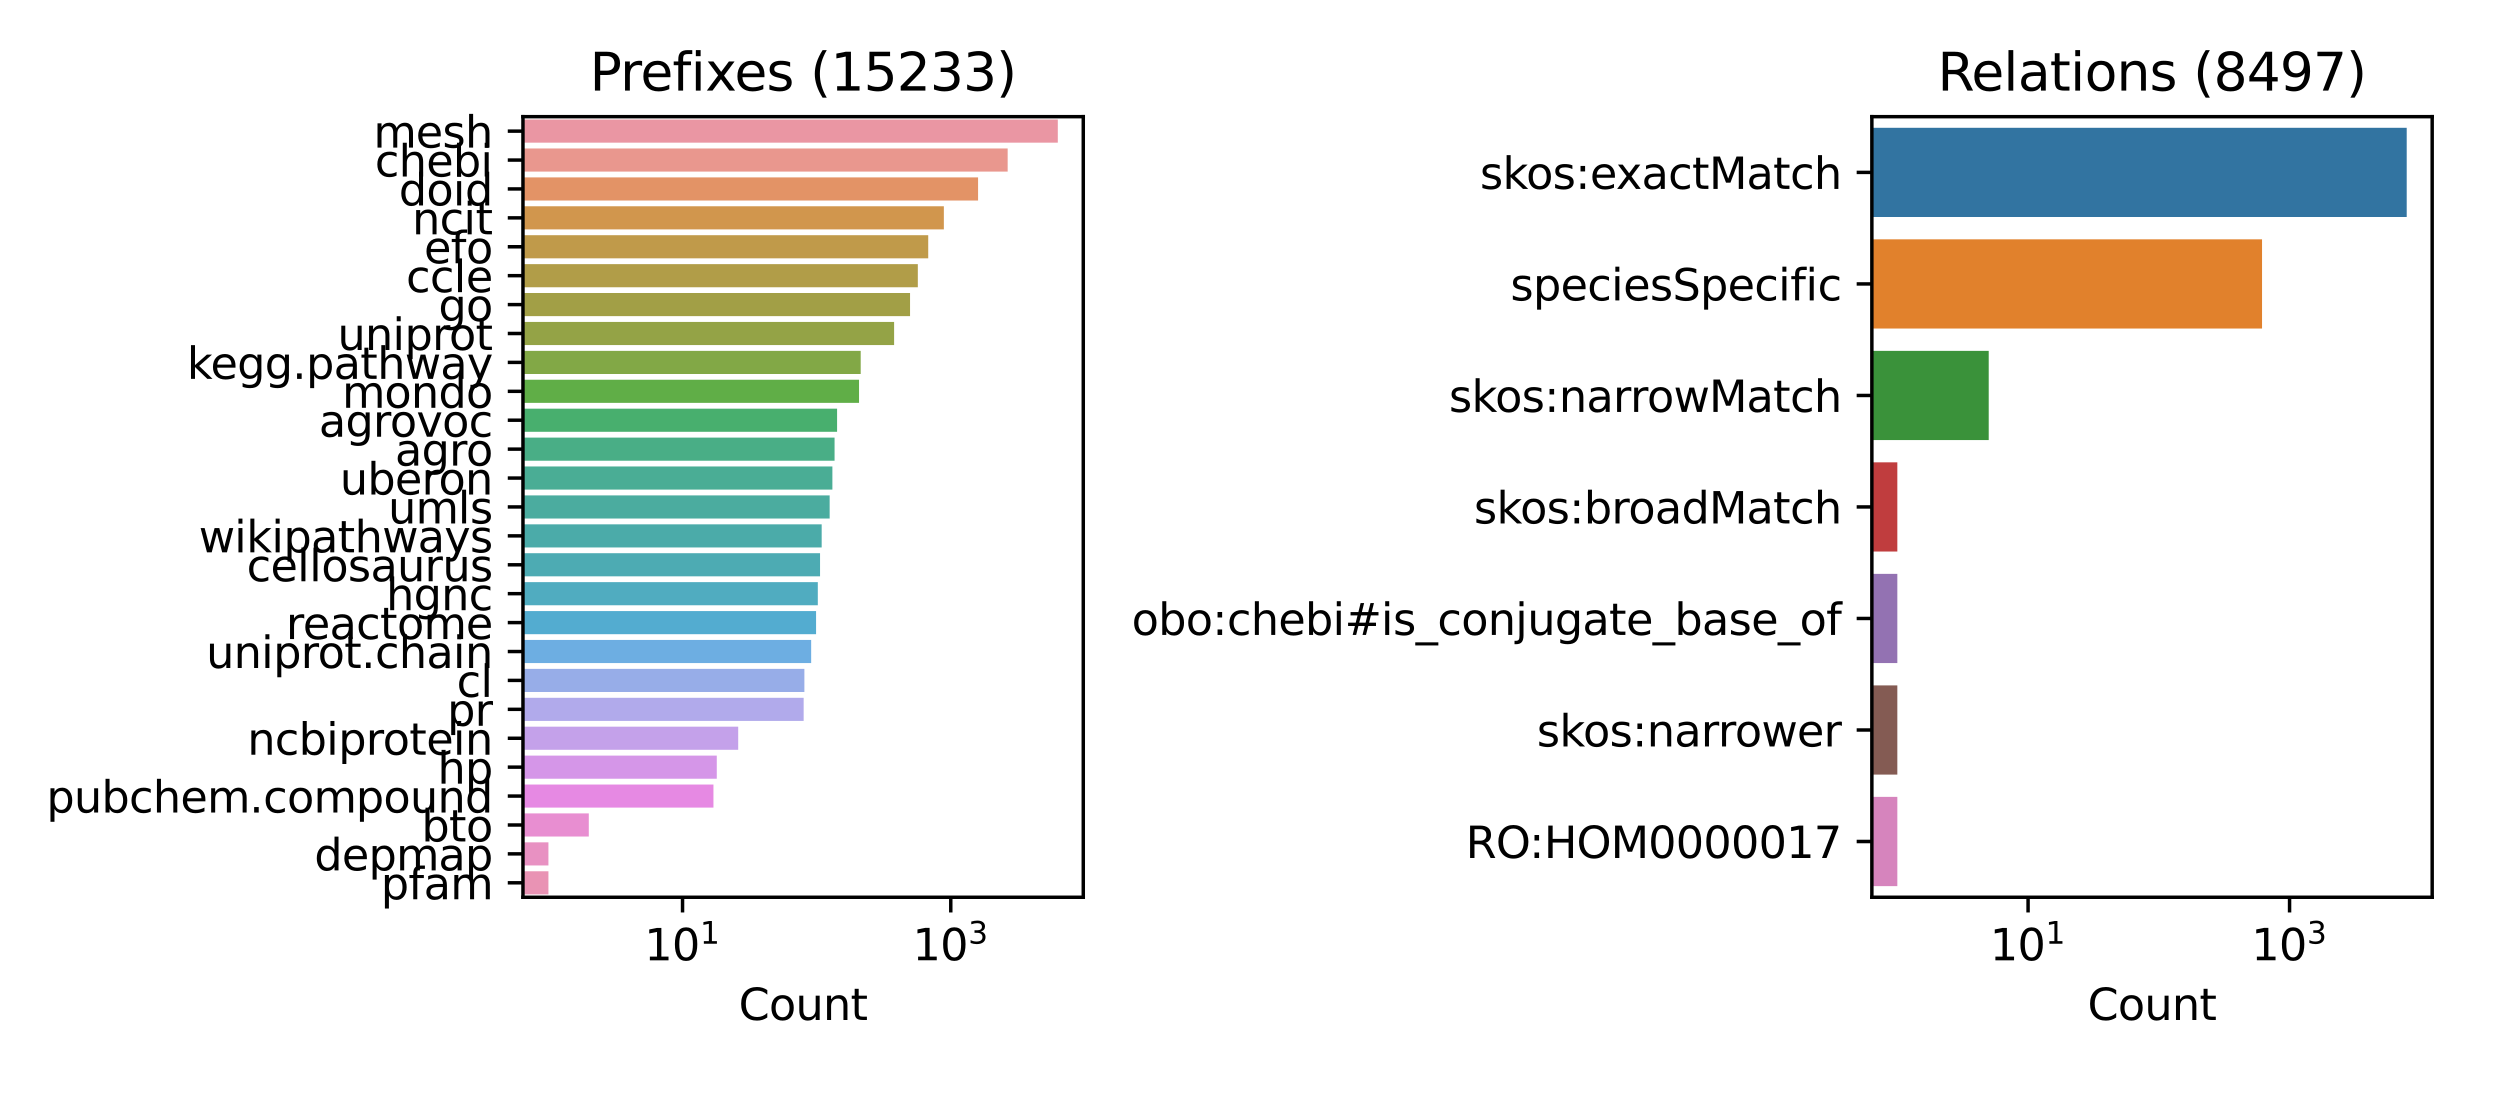 <?xml version="1.0" encoding="utf-8" standalone="no"?>
<!DOCTYPE svg PUBLIC "-//W3C//DTD SVG 1.1//EN"
  "http://www.w3.org/Graphics/SVG/1.1/DTD/svg11.dtd">
<svg xmlns:xlink="http://www.w3.org/1999/xlink" width="576pt" height="252pt" viewBox="0 0 576 252" xmlns="http://www.w3.org/2000/svg" version="1.1">
 <defs>
  <style type="text/css">*{stroke-linejoin: round; stroke-linecap: butt}</style>
 </defs>
 <g id="figure_1">
  <g id="patch_1">
   <path d="M 0 252 
L 576 252 
L 576 0 
L 0 0 
z
" style="fill: #ffffff"/>
  </g>
  <g id="axes_1">
   <g id="patch_2">
    <path d="M 120.49 206.728 
L 249.587 206.728 
L 249.587 26.88 
L 120.49 26.88 
z
" style="fill: #ffffff"/>
   </g>
   <g id="patch_3">
    <path d="M -30773.603 27.546 
L 243.719 27.546 
L 243.719 32.875 
L -30773.603 32.875 
z
" clip-path="url(#p9ce68c3562)" style="fill: #ea96a3"/>
   </g>
   <g id="patch_4">
    <path d="M -30773.603 34.207 
L 232.167 34.207 
L 232.167 39.536 
L -30773.603 39.536 
z
" clip-path="url(#p9ce68c3562)" style="fill: #e9978e"/>
   </g>
   <g id="patch_5">
    <path d="M -30773.603 40.868 
L 225.348 40.868 
L 225.348 46.197 
L -30773.603 46.197 
z
" clip-path="url(#p9ce68c3562)" style="fill: #e39366"/>
   </g>
   <g id="patch_6">
    <path d="M -30773.603 47.529 
L 217.464 47.529 
L 217.464 52.858 
L -30773.603 52.858 
z
" clip-path="url(#p9ce68c3562)" style="fill: #d1964d"/>
   </g>
   <g id="patch_7">
    <path d="M -30773.603 54.19 
L 213.863 54.19 
L 213.863 59.519 
L -30773.603 59.519 
z
" clip-path="url(#p9ce68c3562)" style="fill: #c09a4a"/>
   </g>
   <g id="patch_8">
    <path d="M -30773.603 60.851 
L 211.467 60.851 
L 211.467 66.18 
L -30773.603 66.18 
z
" clip-path="url(#p9ce68c3562)" style="fill: #b19d48"/>
   </g>
   <g id="patch_9">
    <path d="M -30773.603 67.512 
L 209.675 67.512 
L 209.675 72.841 
L -30773.603 72.841 
z
" clip-path="url(#p9ce68c3562)" style="fill: #a29f46"/>
   </g>
   <g id="patch_10">
    <path d="M -30773.603 74.173 
L 206.002 74.173 
L 206.002 79.502 
L -30773.603 79.502 
z
" clip-path="url(#p9ce68c3562)" style="fill: #94a346"/>
   </g>
   <g id="patch_11">
    <path d="M -30773.603 80.834 
L 198.305 80.834 
L 198.305 86.163 
L -30773.603 86.163 
z
" clip-path="url(#p9ce68c3562)" style="fill: #82a846"/>
   </g>
   <g id="patch_12">
    <path d="M -30773.603 87.495 
L 197.921 87.495 
L 197.921 92.824 
L -30773.603 92.824 
z
" clip-path="url(#p9ce68c3562)" style="fill: #60ae47"/>
   </g>
   <g id="patch_13">
    <path d="M -30773.603 94.156 
L 192.864 94.156 
L 192.864 99.485 
L -30773.603 99.485 
z
" clip-path="url(#p9ce68c3562)" style="fill: #48af6e"/>
   </g>
   <g id="patch_14">
    <path d="M -30773.603 100.818 
L 192.284 100.818 
L 192.284 106.146 
L -30773.603 106.146 
z
" clip-path="url(#p9ce68c3562)" style="fill: #49ae86"/>
   </g>
   <g id="patch_15">
    <path d="M -30773.603 107.479 
L 191.782 107.479 
L 191.782 112.807 
L -30773.603 112.807 
z
" clip-path="url(#p9ce68c3562)" style="fill: #4aad95"/>
   </g>
   <g id="patch_16">
    <path d="M -30773.603 114.14 
L 191.152 114.14 
L 191.152 119.468 
L -30773.603 119.468 
z
" clip-path="url(#p9ce68c3562)" style="fill: #4bac9f"/>
   </g>
   <g id="patch_17">
    <path d="M -30773.603 120.801 
L 189.314 120.801 
L 189.314 126.129 
L -30773.603 126.129 
z
" clip-path="url(#p9ce68c3562)" style="fill: #4baba9"/>
   </g>
   <g id="patch_18">
    <path d="M -30773.603 127.462 
L 188.94 127.462 
L 188.94 132.79 
L -30773.603 132.79 
z
" clip-path="url(#p9ce68c3562)" style="fill: #4dabb3"/>
   </g>
   <g id="patch_19">
    <path d="M -30773.603 134.123 
L 188.424 134.123 
L 188.424 139.452 
L -30773.603 139.452 
z
" clip-path="url(#p9ce68c3562)" style="fill: #50acc0"/>
   </g>
   <g id="patch_20">
    <path d="M -30773.603 140.784 
L 188.023 140.784 
L 188.023 146.113 
L -30773.603 146.113 
z
" clip-path="url(#p9ce68c3562)" style="fill: #53acd0"/>
   </g>
   <g id="patch_21">
    <path d="M -30773.603 147.445 
L 186.892 147.445 
L 186.892 152.774 
L -30773.603 152.774 
z
" clip-path="url(#p9ce68c3562)" style="fill: #6daee2"/>
   </g>
   <g id="patch_22">
    <path d="M -30773.603 154.106 
L 185.33 154.106 
L 185.33 159.435 
L -30773.603 159.435 
z
" clip-path="url(#p9ce68c3562)" style="fill: #97ade8"/>
   </g>
   <g id="patch_23">
    <path d="M -30773.603 160.767 
L 185.163 160.767 
L 185.163 166.096 
L -30773.603 166.096 
z
" clip-path="url(#p9ce68c3562)" style="fill: #b1aaeb"/>
   </g>
   <g id="patch_24">
    <path d="M -30773.603 167.428 
L 170.081 167.428 
L 170.081 172.757 
L -30773.603 172.757 
z
" clip-path="url(#p9ce68c3562)" style="fill: #c4a1ea"/>
   </g>
   <g id="patch_25">
    <path d="M -30773.603 174.089 
L 165.146 174.089 
L 165.146 179.418 
L -30773.603 179.418 
z
" clip-path="url(#p9ce68c3562)" style="fill: #d596e8"/>
   </g>
   <g id="patch_26">
    <path d="M -30773.603 180.75 
L 164.379 180.75 
L 164.379 186.079 
L -30773.603 186.079 
z
" clip-path="url(#p9ce68c3562)" style="fill: #e689e3"/>
   </g>
   <g id="patch_27">
    <path d="M -30773.603 187.411 
L 135.66 187.411 
L 135.66 192.74 
L -30773.603 192.74 
z
" clip-path="url(#p9ce68c3562)" style="fill: #e88ed1"/>
   </g>
   <g id="patch_28">
    <path d="M -30773.603 194.072 
L 126.358 194.072 
L 126.358 199.401 
L -30773.603 199.401 
z
" clip-path="url(#p9ce68c3562)" style="fill: #e891c2"/>
   </g>
   <g id="patch_29">
    <path d="M -30773.603 200.733 
L 126.358 200.733 
L 126.358 206.062 
L -30773.603 206.062 
z
" clip-path="url(#p9ce68c3562)" style="fill: #e993b4"/>
   </g>
   <g id="matplotlib.axis_1">
    <g id="xtick_1">
     <g id="line2d_1">
      <defs>
       <path id="m021d64f944" d="M 0 0 
L 0 3.5 
" style="stroke: #000000; stroke-width: 0.8"/>
      </defs>
      <g>
       <use xlink:href="#m021d64f944" x="157.258" y="206.728" style="stroke: #000000; stroke-width: 0.8"/>
      </g>
     </g>
     <g id="text_1">
      <!-- $\mathdefault{10^{1}}$ -->
      <g transform="translate(148.458 221.326) scale(0.1 -0.1)">
       <defs>
        <path id="DejaVuSans-31" d="M 794 531 
L 1825 531 
L 1825 4091 
L 703 3866 
L 703 4441 
L 1819 4666 
L 2450 4666 
L 2450 531 
L 3481 531 
L 3481 0 
L 794 0 
L 794 531 
z
" transform="scale(0.016)"/>
        <path id="DejaVuSans-30" d="M 2034 4250 
Q 1547 4250 1301 3770 
Q 1056 3291 1056 2328 
Q 1056 1369 1301 889 
Q 1547 409 2034 409 
Q 2525 409 2770 889 
Q 3016 1369 3016 2328 
Q 3016 3291 2770 3770 
Q 2525 4250 2034 4250 
z
M 2034 4750 
Q 2819 4750 3233 4129 
Q 3647 3509 3647 2328 
Q 3647 1150 3233 529 
Q 2819 -91 2034 -91 
Q 1250 -91 836 529 
Q 422 1150 422 2328 
Q 422 3509 836 4129 
Q 1250 4750 2034 4750 
z
" transform="scale(0.016)"/>
       </defs>
       <use xlink:href="#DejaVuSans-31" transform="translate(0 0.684)"/>
       <use xlink:href="#DejaVuSans-30" transform="translate(63.623 0.684)"/>
       <use xlink:href="#DejaVuSans-31" transform="translate(128.203 38.966) scale(0.7)"/>
      </g>
     </g>
    </g>
    <g id="xtick_2">
     <g id="line2d_2">
      <g>
       <use xlink:href="#m021d64f944" x="219.058" y="206.728" style="stroke: #000000; stroke-width: 0.8"/>
      </g>
     </g>
     <g id="text_2">
      <!-- $\mathdefault{10^{3}}$ -->
      <g transform="translate(210.258 221.326) scale(0.1 -0.1)">
       <defs>
        <path id="DejaVuSans-33" d="M 2597 2516 
Q 3050 2419 3304 2112 
Q 3559 1806 3559 1356 
Q 3559 666 3084 287 
Q 2609 -91 1734 -91 
Q 1441 -91 1130 -33 
Q 819 25 488 141 
L 488 750 
Q 750 597 1062 519 
Q 1375 441 1716 441 
Q 2309 441 2620 675 
Q 2931 909 2931 1356 
Q 2931 1769 2642 2001 
Q 2353 2234 1838 2234 
L 1294 2234 
L 1294 2753 
L 1863 2753 
Q 2328 2753 2575 2939 
Q 2822 3125 2822 3475 
Q 2822 3834 2567 4026 
Q 2313 4219 1838 4219 
Q 1578 4219 1281 4162 
Q 984 4106 628 3988 
L 628 4550 
Q 988 4650 1302 4700 
Q 1616 4750 1894 4750 
Q 2613 4750 3031 4423 
Q 3450 4097 3450 3541 
Q 3450 3153 3228 2886 
Q 3006 2619 2597 2516 
z
" transform="scale(0.016)"/>
       </defs>
       <use xlink:href="#DejaVuSans-31" transform="translate(0 0.766)"/>
       <use xlink:href="#DejaVuSans-30" transform="translate(63.623 0.766)"/>
       <use xlink:href="#DejaVuSans-33" transform="translate(128.203 39.047) scale(0.7)"/>
      </g>
     </g>
    </g>
    <g id="text_3">
     <!-- Count -->
     <g transform="translate(170.19 235.005) scale(0.1 -0.1)">
      <defs>
       <path id="DejaVuSans-43" d="M 4122 4306 
L 4122 3641 
Q 3803 3938 3442 4084 
Q 3081 4231 2675 4231 
Q 1875 4231 1450 3742 
Q 1025 3253 1025 2328 
Q 1025 1406 1450 917 
Q 1875 428 2675 428 
Q 3081 428 3442 575 
Q 3803 722 4122 1019 
L 4122 359 
Q 3791 134 3420 21 
Q 3050 -91 2638 -91 
Q 1578 -91 968 557 
Q 359 1206 359 2328 
Q 359 3453 968 4101 
Q 1578 4750 2638 4750 
Q 3056 4750 3426 4639 
Q 3797 4528 4122 4306 
z
" transform="scale(0.016)"/>
       <path id="DejaVuSans-6f" d="M 1959 3097 
Q 1497 3097 1228 2736 
Q 959 2375 959 1747 
Q 959 1119 1226 758 
Q 1494 397 1959 397 
Q 2419 397 2687 759 
Q 2956 1122 2956 1747 
Q 2956 2369 2687 2733 
Q 2419 3097 1959 3097 
z
M 1959 3584 
Q 2709 3584 3137 3096 
Q 3566 2609 3566 1747 
Q 3566 888 3137 398 
Q 2709 -91 1959 -91 
Q 1206 -91 779 398 
Q 353 888 353 1747 
Q 353 2609 779 3096 
Q 1206 3584 1959 3584 
z
" transform="scale(0.016)"/>
       <path id="DejaVuSans-75" d="M 544 1381 
L 544 3500 
L 1119 3500 
L 1119 1403 
Q 1119 906 1312 657 
Q 1506 409 1894 409 
Q 2359 409 2629 706 
Q 2900 1003 2900 1516 
L 2900 3500 
L 3475 3500 
L 3475 0 
L 2900 0 
L 2900 538 
Q 2691 219 2414 64 
Q 2138 -91 1772 -91 
Q 1169 -91 856 284 
Q 544 659 544 1381 
z
M 1991 3584 
L 1991 3584 
z
" transform="scale(0.016)"/>
       <path id="DejaVuSans-6e" d="M 3513 2113 
L 3513 0 
L 2938 0 
L 2938 2094 
Q 2938 2591 2744 2837 
Q 2550 3084 2163 3084 
Q 1697 3084 1428 2787 
Q 1159 2491 1159 1978 
L 1159 0 
L 581 0 
L 581 3500 
L 1159 3500 
L 1159 2956 
Q 1366 3272 1645 3428 
Q 1925 3584 2291 3584 
Q 2894 3584 3203 3211 
Q 3513 2838 3513 2113 
z
" transform="scale(0.016)"/>
       <path id="DejaVuSans-74" d="M 1172 4494 
L 1172 3500 
L 2356 3500 
L 2356 3053 
L 1172 3053 
L 1172 1153 
Q 1172 725 1289 603 
Q 1406 481 1766 481 
L 2356 481 
L 2356 0 
L 1766 0 
Q 1100 0 847 248 
Q 594 497 594 1153 
L 594 3053 
L 172 3053 
L 172 3500 
L 594 3500 
L 594 4494 
L 1172 4494 
z
" transform="scale(0.016)"/>
      </defs>
      <use xlink:href="#DejaVuSans-43"/>
      <use xlink:href="#DejaVuSans-6f" x="69.824"/>
      <use xlink:href="#DejaVuSans-75" x="131.006"/>
      <use xlink:href="#DejaVuSans-6e" x="194.385"/>
      <use xlink:href="#DejaVuSans-74" x="257.764"/>
     </g>
    </g>
   </g>
   <g id="matplotlib.axis_2">
    <g id="ytick_1">
     <g id="line2d_3">
      <defs>
       <path id="m21c86833d7" d="M 0 0 
L -3.5 0 
" style="stroke: #000000; stroke-width: 0.8"/>
      </defs>
      <g>
       <use xlink:href="#m21c86833d7" x="120.49" y="30.211" style="stroke: #000000; stroke-width: 0.8"/>
      </g>
     </g>
     <g id="text_4">
      <!-- mesh -->
      <g transform="translate(86.049 34.01) scale(0.1 -0.1)">
       <defs>
        <path id="DejaVuSans-6d" d="M 3328 2828 
Q 3544 3216 3844 3400 
Q 4144 3584 4550 3584 
Q 5097 3584 5394 3201 
Q 5691 2819 5691 2113 
L 5691 0 
L 5113 0 
L 5113 2094 
Q 5113 2597 4934 2840 
Q 4756 3084 4391 3084 
Q 3944 3084 3684 2787 
Q 3425 2491 3425 1978 
L 3425 0 
L 2847 0 
L 2847 2094 
Q 2847 2600 2669 2842 
Q 2491 3084 2119 3084 
Q 1678 3084 1418 2786 
Q 1159 2488 1159 1978 
L 1159 0 
L 581 0 
L 581 3500 
L 1159 3500 
L 1159 2956 
Q 1356 3278 1631 3431 
Q 1906 3584 2284 3584 
Q 2666 3584 2933 3390 
Q 3200 3197 3328 2828 
z
" transform="scale(0.016)"/>
        <path id="DejaVuSans-65" d="M 3597 1894 
L 3597 1613 
L 953 1613 
Q 991 1019 1311 708 
Q 1631 397 2203 397 
Q 2534 397 2845 478 
Q 3156 559 3463 722 
L 3463 178 
Q 3153 47 2828 -22 
Q 2503 -91 2169 -91 
Q 1331 -91 842 396 
Q 353 884 353 1716 
Q 353 2575 817 3079 
Q 1281 3584 2069 3584 
Q 2775 3584 3186 3129 
Q 3597 2675 3597 1894 
z
M 3022 2063 
Q 3016 2534 2758 2815 
Q 2500 3097 2075 3097 
Q 1594 3097 1305 2825 
Q 1016 2553 972 2059 
L 3022 2063 
z
" transform="scale(0.016)"/>
        <path id="DejaVuSans-73" d="M 2834 3397 
L 2834 2853 
Q 2591 2978 2328 3040 
Q 2066 3103 1784 3103 
Q 1356 3103 1142 2972 
Q 928 2841 928 2578 
Q 928 2378 1081 2264 
Q 1234 2150 1697 2047 
L 1894 2003 
Q 2506 1872 2764 1633 
Q 3022 1394 3022 966 
Q 3022 478 2636 193 
Q 2250 -91 1575 -91 
Q 1294 -91 989 -36 
Q 684 19 347 128 
L 347 722 
Q 666 556 975 473 
Q 1284 391 1588 391 
Q 1994 391 2212 530 
Q 2431 669 2431 922 
Q 2431 1156 2273 1281 
Q 2116 1406 1581 1522 
L 1381 1569 
Q 847 1681 609 1914 
Q 372 2147 372 2553 
Q 372 3047 722 3315 
Q 1072 3584 1716 3584 
Q 2034 3584 2315 3537 
Q 2597 3491 2834 3397 
z
" transform="scale(0.016)"/>
        <path id="DejaVuSans-68" d="M 3513 2113 
L 3513 0 
L 2938 0 
L 2938 2094 
Q 2938 2591 2744 2837 
Q 2550 3084 2163 3084 
Q 1697 3084 1428 2787 
Q 1159 2491 1159 1978 
L 1159 0 
L 581 0 
L 581 4863 
L 1159 4863 
L 1159 2956 
Q 1366 3272 1645 3428 
Q 1925 3584 2291 3584 
Q 2894 3584 3203 3211 
Q 3513 2838 3513 2113 
z
" transform="scale(0.016)"/>
       </defs>
       <use xlink:href="#DejaVuSans-6d"/>
       <use xlink:href="#DejaVuSans-65" x="97.412"/>
       <use xlink:href="#DejaVuSans-73" x="158.936"/>
       <use xlink:href="#DejaVuSans-68" x="211.035"/>
      </g>
     </g>
    </g>
    <g id="ytick_2">
     <g id="line2d_4">
      <g>
       <use xlink:href="#m21c86833d7" x="120.49" y="36.872" style="stroke: #000000; stroke-width: 0.8"/>
      </g>
     </g>
     <g id="text_5">
      <!-- chebi -->
      <g transform="translate(86.374 40.671) scale(0.1 -0.1)">
       <defs>
        <path id="DejaVuSans-63" d="M 3122 3366 
L 3122 2828 
Q 2878 2963 2633 3030 
Q 2388 3097 2138 3097 
Q 1578 3097 1268 2742 
Q 959 2388 959 1747 
Q 959 1106 1268 751 
Q 1578 397 2138 397 
Q 2388 397 2633 464 
Q 2878 531 3122 666 
L 3122 134 
Q 2881 22 2623 -34 
Q 2366 -91 2075 -91 
Q 1284 -91 818 406 
Q 353 903 353 1747 
Q 353 2603 823 3093 
Q 1294 3584 2113 3584 
Q 2378 3584 2631 3529 
Q 2884 3475 3122 3366 
z
" transform="scale(0.016)"/>
        <path id="DejaVuSans-62" d="M 3116 1747 
Q 3116 2381 2855 2742 
Q 2594 3103 2138 3103 
Q 1681 3103 1420 2742 
Q 1159 2381 1159 1747 
Q 1159 1113 1420 752 
Q 1681 391 2138 391 
Q 2594 391 2855 752 
Q 3116 1113 3116 1747 
z
M 1159 2969 
Q 1341 3281 1617 3432 
Q 1894 3584 2278 3584 
Q 2916 3584 3314 3078 
Q 3713 2572 3713 1747 
Q 3713 922 3314 415 
Q 2916 -91 2278 -91 
Q 1894 -91 1617 61 
Q 1341 213 1159 525 
L 1159 0 
L 581 0 
L 581 4863 
L 1159 4863 
L 1159 2969 
z
" transform="scale(0.016)"/>
        <path id="DejaVuSans-69" d="M 603 3500 
L 1178 3500 
L 1178 0 
L 603 0 
L 603 3500 
z
M 603 4863 
L 1178 4863 
L 1178 4134 
L 603 4134 
L 603 4863 
z
" transform="scale(0.016)"/>
       </defs>
       <use xlink:href="#DejaVuSans-63"/>
       <use xlink:href="#DejaVuSans-68" x="54.98"/>
       <use xlink:href="#DejaVuSans-65" x="118.359"/>
       <use xlink:href="#DejaVuSans-62" x="179.883"/>
       <use xlink:href="#DejaVuSans-69" x="243.359"/>
      </g>
     </g>
    </g>
    <g id="ytick_3">
     <g id="line2d_5">
      <g>
       <use xlink:href="#m21c86833d7" x="120.49" y="43.533" style="stroke: #000000; stroke-width: 0.8"/>
      </g>
     </g>
     <g id="text_6">
      <!-- doid -->
      <g transform="translate(91.896 47.332) scale(0.1 -0.1)">
       <defs>
        <path id="DejaVuSans-64" d="M 2906 2969 
L 2906 4863 
L 3481 4863 
L 3481 0 
L 2906 0 
L 2906 525 
Q 2725 213 2448 61 
Q 2172 -91 1784 -91 
Q 1150 -91 751 415 
Q 353 922 353 1747 
Q 353 2572 751 3078 
Q 1150 3584 1784 3584 
Q 2172 3584 2448 3432 
Q 2725 3281 2906 2969 
z
M 947 1747 
Q 947 1113 1208 752 
Q 1469 391 1925 391 
Q 2381 391 2643 752 
Q 2906 1113 2906 1747 
Q 2906 2381 2643 2742 
Q 2381 3103 1925 3103 
Q 1469 3103 1208 2742 
Q 947 2381 947 1747 
z
" transform="scale(0.016)"/>
       </defs>
       <use xlink:href="#DejaVuSans-64"/>
       <use xlink:href="#DejaVuSans-6f" x="63.477"/>
       <use xlink:href="#DejaVuSans-69" x="124.658"/>
       <use xlink:href="#DejaVuSans-64" x="152.441"/>
      </g>
     </g>
    </g>
    <g id="ytick_4">
     <g id="line2d_6">
      <g>
       <use xlink:href="#m21c86833d7" x="120.49" y="50.194" style="stroke: #000000; stroke-width: 0.8"/>
      </g>
     </g>
     <g id="text_7">
      <!-- ncit -->
      <g transform="translate(94.956 53.993) scale(0.1 -0.1)">
       <use xlink:href="#DejaVuSans-6e"/>
       <use xlink:href="#DejaVuSans-63" x="63.379"/>
       <use xlink:href="#DejaVuSans-69" x="118.359"/>
       <use xlink:href="#DejaVuSans-74" x="146.143"/>
      </g>
     </g>
    </g>
    <g id="ytick_5">
     <g id="line2d_7">
      <g>
       <use xlink:href="#m21c86833d7" x="120.49" y="56.855" style="stroke: #000000; stroke-width: 0.8"/>
      </g>
     </g>
     <g id="text_8">
      <!-- efo -->
      <g transform="translate(97.698 60.654) scale(0.1 -0.1)">
       <defs>
        <path id="DejaVuSans-66" d="M 2375 4863 
L 2375 4384 
L 1825 4384 
Q 1516 4384 1395 4259 
Q 1275 4134 1275 3809 
L 1275 3500 
L 2222 3500 
L 2222 3053 
L 1275 3053 
L 1275 0 
L 697 0 
L 697 3053 
L 147 3053 
L 147 3500 
L 697 3500 
L 697 3744 
Q 697 4328 969 4595 
Q 1241 4863 1831 4863 
L 2375 4863 
z
" transform="scale(0.016)"/>
       </defs>
       <use xlink:href="#DejaVuSans-65"/>
       <use xlink:href="#DejaVuSans-66" x="61.523"/>
       <use xlink:href="#DejaVuSans-6f" x="96.729"/>
      </g>
     </g>
    </g>
    <g id="ytick_6">
     <g id="line2d_8">
      <g>
       <use xlink:href="#m21c86833d7" x="120.49" y="63.516" style="stroke: #000000; stroke-width: 0.8"/>
      </g>
     </g>
     <g id="text_9">
      <!-- ccle -->
      <g transform="translate(93.562 67.315) scale(0.1 -0.1)">
       <defs>
        <path id="DejaVuSans-6c" d="M 603 4863 
L 1178 4863 
L 1178 0 
L 603 0 
L 603 4863 
z
" transform="scale(0.016)"/>
       </defs>
       <use xlink:href="#DejaVuSans-63"/>
       <use xlink:href="#DejaVuSans-63" x="54.98"/>
       <use xlink:href="#DejaVuSans-6c" x="109.961"/>
       <use xlink:href="#DejaVuSans-65" x="137.744"/>
      </g>
     </g>
    </g>
    <g id="ytick_7">
     <g id="line2d_9">
      <g>
       <use xlink:href="#m21c86833d7" x="120.49" y="70.177" style="stroke: #000000; stroke-width: 0.8"/>
      </g>
     </g>
     <g id="text_10">
      <!-- go -->
      <g transform="translate(101.023 73.976) scale(0.1 -0.1)">
       <defs>
        <path id="DejaVuSans-67" d="M 2906 1791 
Q 2906 2416 2648 2759 
Q 2391 3103 1925 3103 
Q 1463 3103 1205 2759 
Q 947 2416 947 1791 
Q 947 1169 1205 825 
Q 1463 481 1925 481 
Q 2391 481 2648 825 
Q 2906 1169 2906 1791 
z
M 3481 434 
Q 3481 -459 3084 -895 
Q 2688 -1331 1869 -1331 
Q 1566 -1331 1297 -1286 
Q 1028 -1241 775 -1147 
L 775 -588 
Q 1028 -725 1275 -790 
Q 1522 -856 1778 -856 
Q 2344 -856 2625 -561 
Q 2906 -266 2906 331 
L 2906 616 
Q 2728 306 2450 153 
Q 2172 0 1784 0 
Q 1141 0 747 490 
Q 353 981 353 1791 
Q 353 2603 747 3093 
Q 1141 3584 1784 3584 
Q 2172 3584 2450 3431 
Q 2728 3278 2906 2969 
L 2906 3500 
L 3481 3500 
L 3481 434 
z
" transform="scale(0.016)"/>
       </defs>
       <use xlink:href="#DejaVuSans-67"/>
       <use xlink:href="#DejaVuSans-6f" x="63.477"/>
      </g>
     </g>
    </g>
    <g id="ytick_8">
     <g id="line2d_10">
      <g>
       <use xlink:href="#m21c86833d7" x="120.49" y="76.838" style="stroke: #000000; stroke-width: 0.8"/>
      </g>
     </g>
     <g id="text_11">
      <!-- uniprot -->
      <g transform="translate(77.763 80.637) scale(0.1 -0.1)">
       <defs>
        <path id="DejaVuSans-70" d="M 1159 525 
L 1159 -1331 
L 581 -1331 
L 581 3500 
L 1159 3500 
L 1159 2969 
Q 1341 3281 1617 3432 
Q 1894 3584 2278 3584 
Q 2916 3584 3314 3078 
Q 3713 2572 3713 1747 
Q 3713 922 3314 415 
Q 2916 -91 2278 -91 
Q 1894 -91 1617 61 
Q 1341 213 1159 525 
z
M 3116 1747 
Q 3116 2381 2855 2742 
Q 2594 3103 2138 3103 
Q 1681 3103 1420 2742 
Q 1159 2381 1159 1747 
Q 1159 1113 1420 752 
Q 1681 391 2138 391 
Q 2594 391 2855 752 
Q 3116 1113 3116 1747 
z
" transform="scale(0.016)"/>
        <path id="DejaVuSans-72" d="M 2631 2963 
Q 2534 3019 2420 3045 
Q 2306 3072 2169 3072 
Q 1681 3072 1420 2755 
Q 1159 2438 1159 1844 
L 1159 0 
L 581 0 
L 581 3500 
L 1159 3500 
L 1159 2956 
Q 1341 3275 1631 3429 
Q 1922 3584 2338 3584 
Q 2397 3584 2469 3576 
Q 2541 3569 2628 3553 
L 2631 2963 
z
" transform="scale(0.016)"/>
       </defs>
       <use xlink:href="#DejaVuSans-75"/>
       <use xlink:href="#DejaVuSans-6e" x="63.379"/>
       <use xlink:href="#DejaVuSans-69" x="126.758"/>
       <use xlink:href="#DejaVuSans-70" x="154.541"/>
       <use xlink:href="#DejaVuSans-72" x="218.018"/>
       <use xlink:href="#DejaVuSans-6f" x="256.881"/>
       <use xlink:href="#DejaVuSans-74" x="318.062"/>
      </g>
     </g>
    </g>
    <g id="ytick_9">
     <g id="line2d_11">
      <g>
       <use xlink:href="#m21c86833d7" x="120.49" y="83.499" style="stroke: #000000; stroke-width: 0.8"/>
      </g>
     </g>
     <g id="text_12">
      <!-- kegg.pathway -->
      <g transform="translate(43.074 87.298) scale(0.1 -0.1)">
       <defs>
        <path id="DejaVuSans-6b" d="M 581 4863 
L 1159 4863 
L 1159 1991 
L 2875 3500 
L 3609 3500 
L 1753 1863 
L 3688 0 
L 2938 0 
L 1159 1709 
L 1159 0 
L 581 0 
L 581 4863 
z
" transform="scale(0.016)"/>
        <path id="DejaVuSans-2e" d="M 684 794 
L 1344 794 
L 1344 0 
L 684 0 
L 684 794 
z
" transform="scale(0.016)"/>
        <path id="DejaVuSans-61" d="M 2194 1759 
Q 1497 1759 1228 1600 
Q 959 1441 959 1056 
Q 959 750 1161 570 
Q 1363 391 1709 391 
Q 2188 391 2477 730 
Q 2766 1069 2766 1631 
L 2766 1759 
L 2194 1759 
z
M 3341 1997 
L 3341 0 
L 2766 0 
L 2766 531 
Q 2569 213 2275 61 
Q 1981 -91 1556 -91 
Q 1019 -91 701 211 
Q 384 513 384 1019 
Q 384 1609 779 1909 
Q 1175 2209 1959 2209 
L 2766 2209 
L 2766 2266 
Q 2766 2663 2505 2880 
Q 2244 3097 1772 3097 
Q 1472 3097 1187 3025 
Q 903 2953 641 2809 
L 641 3341 
Q 956 3463 1253 3523 
Q 1550 3584 1831 3584 
Q 2591 3584 2966 3190 
Q 3341 2797 3341 1997 
z
" transform="scale(0.016)"/>
        <path id="DejaVuSans-77" d="M 269 3500 
L 844 3500 
L 1563 769 
L 2278 3500 
L 2956 3500 
L 3675 769 
L 4391 3500 
L 4966 3500 
L 4050 0 
L 3372 0 
L 2619 2869 
L 1863 0 
L 1184 0 
L 269 3500 
z
" transform="scale(0.016)"/>
        <path id="DejaVuSans-79" d="M 2059 -325 
Q 1816 -950 1584 -1140 
Q 1353 -1331 966 -1331 
L 506 -1331 
L 506 -850 
L 844 -850 
Q 1081 -850 1212 -737 
Q 1344 -625 1503 -206 
L 1606 56 
L 191 3500 
L 800 3500 
L 1894 763 
L 2988 3500 
L 3597 3500 
L 2059 -325 
z
" transform="scale(0.016)"/>
       </defs>
       <use xlink:href="#DejaVuSans-6b"/>
       <use xlink:href="#DejaVuSans-65" x="54.285"/>
       <use xlink:href="#DejaVuSans-67" x="115.809"/>
       <use xlink:href="#DejaVuSans-67" x="179.285"/>
       <use xlink:href="#DejaVuSans-2e" x="242.762"/>
       <use xlink:href="#DejaVuSans-70" x="274.549"/>
       <use xlink:href="#DejaVuSans-61" x="338.025"/>
       <use xlink:href="#DejaVuSans-74" x="399.305"/>
       <use xlink:href="#DejaVuSans-68" x="438.514"/>
       <use xlink:href="#DejaVuSans-77" x="501.893"/>
       <use xlink:href="#DejaVuSans-61" x="583.68"/>
       <use xlink:href="#DejaVuSans-79" x="644.959"/>
      </g>
     </g>
    </g>
    <g id="ytick_10">
     <g id="line2d_12">
      <g>
       <use xlink:href="#m21c86833d7" x="120.49" y="90.16" style="stroke: #000000; stroke-width: 0.8"/>
      </g>
     </g>
     <g id="text_13">
      <!-- mondo -->
      <g transform="translate(78.826 93.959) scale(0.1 -0.1)">
       <use xlink:href="#DejaVuSans-6d"/>
       <use xlink:href="#DejaVuSans-6f" x="97.412"/>
       <use xlink:href="#DejaVuSans-6e" x="158.594"/>
       <use xlink:href="#DejaVuSans-64" x="221.973"/>
       <use xlink:href="#DejaVuSans-6f" x="285.449"/>
      </g>
     </g>
    </g>
    <g id="ytick_11">
     <g id="line2d_13">
      <g>
       <use xlink:href="#m21c86833d7" x="120.49" y="96.821" style="stroke: #000000; stroke-width: 0.8"/>
      </g>
     </g>
     <g id="text_14">
      <!-- agrovoc -->
      <g transform="translate(73.473 100.62) scale(0.1 -0.1)">
       <defs>
        <path id="DejaVuSans-76" d="M 191 3500 
L 800 3500 
L 1894 563 
L 2988 3500 
L 3597 3500 
L 2284 0 
L 1503 0 
L 191 3500 
z
" transform="scale(0.016)"/>
       </defs>
       <use xlink:href="#DejaVuSans-61"/>
       <use xlink:href="#DejaVuSans-67" x="61.279"/>
       <use xlink:href="#DejaVuSans-72" x="124.756"/>
       <use xlink:href="#DejaVuSans-6f" x="163.619"/>
       <use xlink:href="#DejaVuSans-76" x="224.801"/>
       <use xlink:href="#DejaVuSans-6f" x="283.98"/>
       <use xlink:href="#DejaVuSans-63" x="345.162"/>
      </g>
     </g>
    </g>
    <g id="ytick_12">
     <g id="line2d_14">
      <g>
       <use xlink:href="#m21c86833d7" x="120.49" y="103.482" style="stroke: #000000; stroke-width: 0.8"/>
      </g>
     </g>
     <g id="text_15">
      <!-- agro -->
      <g transform="translate(91.009 107.281) scale(0.1 -0.1)">
       <use xlink:href="#DejaVuSans-61"/>
       <use xlink:href="#DejaVuSans-67" x="61.279"/>
       <use xlink:href="#DejaVuSans-72" x="124.756"/>
       <use xlink:href="#DejaVuSans-6f" x="163.619"/>
      </g>
     </g>
    </g>
    <g id="ytick_13">
     <g id="line2d_15">
      <g>
       <use xlink:href="#m21c86833d7" x="120.49" y="110.143" style="stroke: #000000; stroke-width: 0.8"/>
      </g>
     </g>
     <g id="text_16">
      <!-- uberon -->
      <g transform="translate(78.309 113.942) scale(0.1 -0.1)">
       <use xlink:href="#DejaVuSans-75"/>
       <use xlink:href="#DejaVuSans-62" x="63.379"/>
       <use xlink:href="#DejaVuSans-65" x="126.855"/>
       <use xlink:href="#DejaVuSans-72" x="188.379"/>
       <use xlink:href="#DejaVuSans-6f" x="227.242"/>
       <use xlink:href="#DejaVuSans-6e" x="288.424"/>
      </g>
     </g>
    </g>
    <g id="ytick_14">
     <g id="line2d_16">
      <g>
       <use xlink:href="#m21c86833d7" x="120.49" y="116.804" style="stroke: #000000; stroke-width: 0.8"/>
      </g>
     </g>
     <g id="text_17">
      <!-- umls -->
      <g transform="translate(89.424 120.603) scale(0.1 -0.1)">
       <use xlink:href="#DejaVuSans-75"/>
       <use xlink:href="#DejaVuSans-6d" x="63.379"/>
       <use xlink:href="#DejaVuSans-6c" x="160.791"/>
       <use xlink:href="#DejaVuSans-73" x="188.574"/>
      </g>
     </g>
    </g>
    <g id="ytick_15">
     <g id="line2d_17">
      <g>
       <use xlink:href="#m21c86833d7" x="120.49" y="123.465" style="stroke: #000000; stroke-width: 0.8"/>
      </g>
     </g>
     <g id="text_18">
      <!-- wikipathways -->
      <g transform="translate(45.796 127.264) scale(0.1 -0.1)">
       <use xlink:href="#DejaVuSans-77"/>
       <use xlink:href="#DejaVuSans-69" x="81.787"/>
       <use xlink:href="#DejaVuSans-6b" x="109.57"/>
       <use xlink:href="#DejaVuSans-69" x="167.48"/>
       <use xlink:href="#DejaVuSans-70" x="195.264"/>
       <use xlink:href="#DejaVuSans-61" x="258.74"/>
       <use xlink:href="#DejaVuSans-74" x="320.02"/>
       <use xlink:href="#DejaVuSans-68" x="359.229"/>
       <use xlink:href="#DejaVuSans-77" x="422.607"/>
       <use xlink:href="#DejaVuSans-61" x="504.395"/>
       <use xlink:href="#DejaVuSans-79" x="565.674"/>
       <use xlink:href="#DejaVuSans-73" x="624.854"/>
      </g>
     </g>
    </g>
    <g id="ytick_16">
     <g id="line2d_18">
      <g>
       <use xlink:href="#m21c86833d7" x="120.49" y="130.126" style="stroke: #000000; stroke-width: 0.8"/>
      </g>
     </g>
     <g id="text_19">
      <!-- cellosaurus -->
      <g transform="translate(56.831 133.925) scale(0.1 -0.1)">
       <use xlink:href="#DejaVuSans-63"/>
       <use xlink:href="#DejaVuSans-65" x="54.98"/>
       <use xlink:href="#DejaVuSans-6c" x="116.504"/>
       <use xlink:href="#DejaVuSans-6c" x="144.287"/>
       <use xlink:href="#DejaVuSans-6f" x="172.07"/>
       <use xlink:href="#DejaVuSans-73" x="233.252"/>
       <use xlink:href="#DejaVuSans-61" x="285.352"/>
       <use xlink:href="#DejaVuSans-75" x="346.631"/>
       <use xlink:href="#DejaVuSans-72" x="410.01"/>
       <use xlink:href="#DejaVuSans-75" x="451.123"/>
       <use xlink:href="#DejaVuSans-73" x="514.502"/>
      </g>
     </g>
    </g>
    <g id="ytick_17">
     <g id="line2d_19">
      <g>
       <use xlink:href="#m21c86833d7" x="120.49" y="136.787" style="stroke: #000000; stroke-width: 0.8"/>
      </g>
     </g>
     <g id="text_20">
      <!-- hgnc -->
      <g transform="translate(88.968 140.586) scale(0.1 -0.1)">
       <use xlink:href="#DejaVuSans-68"/>
       <use xlink:href="#DejaVuSans-67" x="63.379"/>
       <use xlink:href="#DejaVuSans-6e" x="126.855"/>
       <use xlink:href="#DejaVuSans-63" x="190.234"/>
      </g>
     </g>
    </g>
    <g id="ytick_18">
     <g id="line2d_20">
      <g>
       <use xlink:href="#m21c86833d7" x="120.49" y="143.448" style="stroke: #000000; stroke-width: 0.8"/>
      </g>
     </g>
     <g id="text_21">
      <!-- reactome -->
      <g transform="translate(65.892 147.247) scale(0.1 -0.1)">
       <use xlink:href="#DejaVuSans-72"/>
       <use xlink:href="#DejaVuSans-65" x="38.863"/>
       <use xlink:href="#DejaVuSans-61" x="100.387"/>
       <use xlink:href="#DejaVuSans-63" x="161.666"/>
       <use xlink:href="#DejaVuSans-74" x="216.646"/>
       <use xlink:href="#DejaVuSans-6f" x="255.855"/>
       <use xlink:href="#DejaVuSans-6d" x="317.037"/>
       <use xlink:href="#DejaVuSans-65" x="414.449"/>
      </g>
     </g>
    </g>
    <g id="ytick_19">
     <g id="line2d_21">
      <g>
       <use xlink:href="#m21c86833d7" x="120.49" y="150.109" style="stroke: #000000; stroke-width: 0.8"/>
      </g>
     </g>
     <g id="text_22">
      <!-- uniprot.chain -->
      <g transform="translate(47.506 153.908) scale(0.1 -0.1)">
       <use xlink:href="#DejaVuSans-75"/>
       <use xlink:href="#DejaVuSans-6e" x="63.379"/>
       <use xlink:href="#DejaVuSans-69" x="126.758"/>
       <use xlink:href="#DejaVuSans-70" x="154.541"/>
       <use xlink:href="#DejaVuSans-72" x="218.018"/>
       <use xlink:href="#DejaVuSans-6f" x="256.881"/>
       <use xlink:href="#DejaVuSans-74" x="318.062"/>
       <use xlink:href="#DejaVuSans-2e" x="357.271"/>
       <use xlink:href="#DejaVuSans-63" x="389.059"/>
       <use xlink:href="#DejaVuSans-68" x="444.039"/>
       <use xlink:href="#DejaVuSans-61" x="507.418"/>
       <use xlink:href="#DejaVuSans-69" x="568.697"/>
       <use xlink:href="#DejaVuSans-6e" x="596.48"/>
      </g>
     </g>
    </g>
    <g id="ytick_20">
     <g id="line2d_22">
      <g>
       <use xlink:href="#m21c86833d7" x="120.49" y="156.77" style="stroke: #000000; stroke-width: 0.8"/>
      </g>
     </g>
     <g id="text_23">
      <!-- cl -->
      <g transform="translate(105.213 160.569) scale(0.1 -0.1)">
       <use xlink:href="#DejaVuSans-63"/>
       <use xlink:href="#DejaVuSans-6c" x="54.98"/>
      </g>
     </g>
    </g>
    <g id="ytick_21">
     <g id="line2d_23">
      <g>
       <use xlink:href="#m21c86833d7" x="120.49" y="163.431" style="stroke: #000000; stroke-width: 0.8"/>
      </g>
     </g>
     <g id="text_24">
      <!-- pr -->
      <g transform="translate(103.031 167.23) scale(0.1 -0.1)">
       <use xlink:href="#DejaVuSans-70"/>
       <use xlink:href="#DejaVuSans-72" x="63.477"/>
      </g>
     </g>
    </g>
    <g id="ytick_22">
     <g id="line2d_24">
      <g>
       <use xlink:href="#m21c86833d7" x="120.49" y="170.092" style="stroke: #000000; stroke-width: 0.8"/>
      </g>
     </g>
     <g id="text_25">
      <!-- ncbiprotein -->
      <g transform="translate(56.985 173.892) scale(0.1 -0.1)">
       <use xlink:href="#DejaVuSans-6e"/>
       <use xlink:href="#DejaVuSans-63" x="63.379"/>
       <use xlink:href="#DejaVuSans-62" x="118.359"/>
       <use xlink:href="#DejaVuSans-69" x="181.836"/>
       <use xlink:href="#DejaVuSans-70" x="209.619"/>
       <use xlink:href="#DejaVuSans-72" x="273.096"/>
       <use xlink:href="#DejaVuSans-6f" x="311.959"/>
       <use xlink:href="#DejaVuSans-74" x="373.141"/>
       <use xlink:href="#DejaVuSans-65" x="412.35"/>
       <use xlink:href="#DejaVuSans-69" x="473.873"/>
       <use xlink:href="#DejaVuSans-6e" x="501.656"/>
      </g>
     </g>
    </g>
    <g id="ytick_23">
     <g id="line2d_25">
      <g>
       <use xlink:href="#m21c86833d7" x="120.49" y="176.753" style="stroke: #000000; stroke-width: 0.8"/>
      </g>
     </g>
     <g id="text_26">
      <!-- hp -->
      <g transform="translate(100.804 180.553) scale(0.1 -0.1)">
       <use xlink:href="#DejaVuSans-68"/>
       <use xlink:href="#DejaVuSans-70" x="63.379"/>
      </g>
     </g>
    </g>
    <g id="ytick_24">
     <g id="line2d_26">
      <g>
       <use xlink:href="#m21c86833d7" x="120.49" y="183.414" style="stroke: #000000; stroke-width: 0.8"/>
      </g>
     </g>
     <g id="text_27">
      <!-- pubchem.compound -->
      <g transform="translate(10.699 187.214) scale(0.1 -0.1)">
       <use xlink:href="#DejaVuSans-70"/>
       <use xlink:href="#DejaVuSans-75" x="63.477"/>
       <use xlink:href="#DejaVuSans-62" x="126.855"/>
       <use xlink:href="#DejaVuSans-63" x="190.332"/>
       <use xlink:href="#DejaVuSans-68" x="245.312"/>
       <use xlink:href="#DejaVuSans-65" x="308.691"/>
       <use xlink:href="#DejaVuSans-6d" x="370.215"/>
       <use xlink:href="#DejaVuSans-2e" x="467.627"/>
       <use xlink:href="#DejaVuSans-63" x="499.414"/>
       <use xlink:href="#DejaVuSans-6f" x="554.395"/>
       <use xlink:href="#DejaVuSans-6d" x="615.576"/>
       <use xlink:href="#DejaVuSans-70" x="712.988"/>
       <use xlink:href="#DejaVuSans-6f" x="776.465"/>
       <use xlink:href="#DejaVuSans-75" x="837.646"/>
       <use xlink:href="#DejaVuSans-6e" x="901.025"/>
       <use xlink:href="#DejaVuSans-64" x="964.404"/>
      </g>
     </g>
    </g>
    <g id="ytick_25">
     <g id="line2d_27">
      <g>
       <use xlink:href="#m21c86833d7" x="120.49" y="190.075" style="stroke: #000000; stroke-width: 0.8"/>
      </g>
     </g>
     <g id="text_28">
      <!-- bto -->
      <g transform="translate(97.103 193.875) scale(0.1 -0.1)">
       <use xlink:href="#DejaVuSans-62"/>
       <use xlink:href="#DejaVuSans-74" x="63.477"/>
       <use xlink:href="#DejaVuSans-6f" x="102.686"/>
      </g>
     </g>
    </g>
    <g id="ytick_26">
     <g id="line2d_28">
      <g>
       <use xlink:href="#m21c86833d7" x="120.49" y="196.736" style="stroke: #000000; stroke-width: 0.8"/>
      </g>
     </g>
     <g id="text_29">
      <!-- depmap -->
      <g transform="translate(72.423 200.536) scale(0.1 -0.1)">
       <use xlink:href="#DejaVuSans-64"/>
       <use xlink:href="#DejaVuSans-65" x="63.477"/>
       <use xlink:href="#DejaVuSans-70" x="125"/>
       <use xlink:href="#DejaVuSans-6d" x="188.477"/>
       <use xlink:href="#DejaVuSans-61" x="285.889"/>
       <use xlink:href="#DejaVuSans-70" x="347.168"/>
      </g>
     </g>
    </g>
    <g id="ytick_27">
     <g id="line2d_29">
      <g>
       <use xlink:href="#m21c86833d7" x="120.49" y="203.397" style="stroke: #000000; stroke-width: 0.8"/>
      </g>
     </g>
     <g id="text_30">
      <!-- pfam -->
      <g transform="translate(87.752 207.197) scale(0.1 -0.1)">
       <use xlink:href="#DejaVuSans-70"/>
       <use xlink:href="#DejaVuSans-66" x="63.477"/>
       <use xlink:href="#DejaVuSans-61" x="98.682"/>
       <use xlink:href="#DejaVuSans-6d" x="159.961"/>
      </g>
     </g>
    </g>
   </g>
   <g id="patch_30">
    <path d="M 120.49 206.728 
L 120.49 26.88 
" style="fill: none; stroke: #000000; stroke-width: 0.8; stroke-linejoin: miter; stroke-linecap: square"/>
   </g>
   <g id="patch_31">
    <path d="M 249.587 206.728 
L 249.587 26.88 
" style="fill: none; stroke: #000000; stroke-width: 0.8; stroke-linejoin: miter; stroke-linecap: square"/>
   </g>
   <g id="patch_32">
    <path d="M 120.49 206.728 
L 249.587 206.728 
" style="fill: none; stroke: #000000; stroke-width: 0.8; stroke-linejoin: miter; stroke-linecap: square"/>
   </g>
   <g id="patch_33">
    <path d="M 120.49 26.88 
L 249.587 26.88 
" style="fill: none; stroke: #000000; stroke-width: 0.8; stroke-linejoin: miter; stroke-linecap: square"/>
   </g>
   <g id="text_31">
    <!-- Prefixes (15233) -->
    <g transform="translate(135.866 20.88) scale(0.12 -0.12)">
     <defs>
      <path id="DejaVuSans-50" d="M 1259 4147 
L 1259 2394 
L 2053 2394 
Q 2494 2394 2734 2622 
Q 2975 2850 2975 3272 
Q 2975 3691 2734 3919 
Q 2494 4147 2053 4147 
L 1259 4147 
z
M 628 4666 
L 2053 4666 
Q 2838 4666 3239 4311 
Q 3641 3956 3641 3272 
Q 3641 2581 3239 2228 
Q 2838 1875 2053 1875 
L 1259 1875 
L 1259 0 
L 628 0 
L 628 4666 
z
" transform="scale(0.016)"/>
      <path id="DejaVuSans-78" d="M 3513 3500 
L 2247 1797 
L 3578 0 
L 2900 0 
L 1881 1375 
L 863 0 
L 184 0 
L 1544 1831 
L 300 3500 
L 978 3500 
L 1906 2253 
L 2834 3500 
L 3513 3500 
z
" transform="scale(0.016)"/>
      <path id="DejaVuSans-20" transform="scale(0.016)"/>
      <path id="DejaVuSans-28" d="M 1984 4856 
Q 1566 4138 1362 3434 
Q 1159 2731 1159 2009 
Q 1159 1288 1364 580 
Q 1569 -128 1984 -844 
L 1484 -844 
Q 1016 -109 783 600 
Q 550 1309 550 2009 
Q 550 2706 781 3412 
Q 1013 4119 1484 4856 
L 1984 4856 
z
" transform="scale(0.016)"/>
      <path id="DejaVuSans-35" d="M 691 4666 
L 3169 4666 
L 3169 4134 
L 1269 4134 
L 1269 2991 
Q 1406 3038 1543 3061 
Q 1681 3084 1819 3084 
Q 2600 3084 3056 2656 
Q 3513 2228 3513 1497 
Q 3513 744 3044 326 
Q 2575 -91 1722 -91 
Q 1428 -91 1123 -41 
Q 819 9 494 109 
L 494 744 
Q 775 591 1075 516 
Q 1375 441 1709 441 
Q 2250 441 2565 725 
Q 2881 1009 2881 1497 
Q 2881 1984 2565 2268 
Q 2250 2553 1709 2553 
Q 1456 2553 1204 2497 
Q 953 2441 691 2322 
L 691 4666 
z
" transform="scale(0.016)"/>
      <path id="DejaVuSans-32" d="M 1228 531 
L 3431 531 
L 3431 0 
L 469 0 
L 469 531 
Q 828 903 1448 1529 
Q 2069 2156 2228 2338 
Q 2531 2678 2651 2914 
Q 2772 3150 2772 3378 
Q 2772 3750 2511 3984 
Q 2250 4219 1831 4219 
Q 1534 4219 1204 4116 
Q 875 4013 500 3803 
L 500 4441 
Q 881 4594 1212 4672 
Q 1544 4750 1819 4750 
Q 2544 4750 2975 4387 
Q 3406 4025 3406 3419 
Q 3406 3131 3298 2873 
Q 3191 2616 2906 2266 
Q 2828 2175 2409 1742 
Q 1991 1309 1228 531 
z
" transform="scale(0.016)"/>
      <path id="DejaVuSans-29" d="M 513 4856 
L 1013 4856 
Q 1481 4119 1714 3412 
Q 1947 2706 1947 2009 
Q 1947 1309 1714 600 
Q 1481 -109 1013 -844 
L 513 -844 
Q 928 -128 1133 580 
Q 1338 1288 1338 2009 
Q 1338 2731 1133 3434 
Q 928 4138 513 4856 
z
" transform="scale(0.016)"/>
     </defs>
     <use xlink:href="#DejaVuSans-50"/>
     <use xlink:href="#DejaVuSans-72" x="58.553"/>
     <use xlink:href="#DejaVuSans-65" x="97.416"/>
     <use xlink:href="#DejaVuSans-66" x="158.939"/>
     <use xlink:href="#DejaVuSans-69" x="194.145"/>
     <use xlink:href="#DejaVuSans-78" x="221.928"/>
     <use xlink:href="#DejaVuSans-65" x="277.982"/>
     <use xlink:href="#DejaVuSans-73" x="339.506"/>
     <use xlink:href="#DejaVuSans-20" x="391.605"/>
     <use xlink:href="#DejaVuSans-28" x="423.393"/>
     <use xlink:href="#DejaVuSans-31" x="462.406"/>
     <use xlink:href="#DejaVuSans-35" x="526.029"/>
     <use xlink:href="#DejaVuSans-32" x="589.652"/>
     <use xlink:href="#DejaVuSans-33" x="653.275"/>
     <use xlink:href="#DejaVuSans-33" x="716.898"/>
     <use xlink:href="#DejaVuSans-29" x="780.521"/>
    </g>
   </g>
  </g>
  <g id="axes_2">
   <g id="patch_34">
    <path d="M 431.277 206.728 
L 560.374 206.728 
L 560.374 26.88 
L 431.277 26.88 
z
" style="fill: #ffffff"/>
   </g>
   <g id="patch_35">
    <path d="M -29685.677 29.449 
L 554.506 29.449 
L 554.506 50.003 
L -29685.677 50.003 
z
" clip-path="url(#p6acef5a8fc)" style="fill: #3274a1"/>
   </g>
   <g id="patch_36">
    <path d="M -29685.677 55.142 
L 521.175 55.142 
L 521.175 75.696 
L -29685.677 75.696 
z
" clip-path="url(#p6acef5a8fc)" style="fill: #e1812c"/>
   </g>
   <g id="patch_37">
    <path d="M -29685.677 80.834 
L 458.2 80.834 
L 458.2 101.388 
L -29685.677 101.388 
z
" clip-path="url(#p6acef5a8fc)" style="fill: #3a923a"/>
   </g>
   <g id="patch_38">
    <path d="M -29685.677 106.527 
L 437.145 106.527 
L 437.145 127.081 
L -29685.677 127.081 
z
" clip-path="url(#p6acef5a8fc)" style="fill: #c03d3e"/>
   </g>
   <g id="patch_39">
    <path d="M -29685.677 132.22 
L 437.145 132.22 
L 437.145 152.774 
L -29685.677 152.774 
z
" clip-path="url(#p6acef5a8fc)" style="fill: #9372b2"/>
   </g>
   <g id="patch_40">
    <path d="M -29685.677 157.912 
L 437.145 157.912 
L 437.145 178.466 
L -29685.677 178.466 
z
" clip-path="url(#p6acef5a8fc)" style="fill: #845b53"/>
   </g>
   <g id="patch_41">
    <path d="M -29685.677 183.605 
L 437.145 183.605 
L 437.145 204.159 
L -29685.677 204.159 
z
" clip-path="url(#p6acef5a8fc)" style="fill: #d684bd"/>
   </g>
   <g id="matplotlib.axis_3">
    <g id="xtick_3">
     <g id="line2d_30">
      <g>
       <use xlink:href="#m021d64f944" x="467.268" y="206.728" style="stroke: #000000; stroke-width: 0.8"/>
      </g>
     </g>
     <g id="text_32">
      <!-- $\mathdefault{10^{1}}$ -->
      <g transform="translate(458.468 221.326) scale(0.1 -0.1)">
       <use xlink:href="#DejaVuSans-31" transform="translate(0 0.684)"/>
       <use xlink:href="#DejaVuSans-30" transform="translate(63.623 0.684)"/>
       <use xlink:href="#DejaVuSans-31" transform="translate(128.203 38.966) scale(0.7)"/>
      </g>
     </g>
    </g>
    <g id="xtick_4">
     <g id="line2d_31">
      <g>
       <use xlink:href="#m021d64f944" x="527.514" y="206.728" style="stroke: #000000; stroke-width: 0.8"/>
      </g>
     </g>
     <g id="text_33">
      <!-- $\mathdefault{10^{3}}$ -->
      <g transform="translate(518.714 221.326) scale(0.1 -0.1)">
       <use xlink:href="#DejaVuSans-31" transform="translate(0 0.766)"/>
       <use xlink:href="#DejaVuSans-30" transform="translate(63.623 0.766)"/>
       <use xlink:href="#DejaVuSans-33" transform="translate(128.203 39.047) scale(0.7)"/>
      </g>
     </g>
    </g>
    <g id="text_34">
     <!-- Count -->
     <g transform="translate(480.977 235.005) scale(0.1 -0.1)">
      <use xlink:href="#DejaVuSans-43"/>
      <use xlink:href="#DejaVuSans-6f" x="69.824"/>
      <use xlink:href="#DejaVuSans-75" x="131.006"/>
      <use xlink:href="#DejaVuSans-6e" x="194.385"/>
      <use xlink:href="#DejaVuSans-74" x="257.764"/>
     </g>
    </g>
   </g>
   <g id="matplotlib.axis_4">
    <g id="ytick_28">
     <g id="line2d_32">
      <g>
       <use xlink:href="#m21c86833d7" x="431.277" y="39.726" style="stroke: #000000; stroke-width: 0.8"/>
      </g>
     </g>
     <g id="text_35">
      <!-- skos:exactMatch -->
      <g transform="translate(340.987 43.526) scale(0.1 -0.1)">
       <defs>
        <path id="DejaVuSans-3a" d="M 750 794 
L 1409 794 
L 1409 0 
L 750 0 
L 750 794 
z
M 750 3309 
L 1409 3309 
L 1409 2516 
L 750 2516 
L 750 3309 
z
" transform="scale(0.016)"/>
        <path id="DejaVuSans-4d" d="M 628 4666 
L 1569 4666 
L 2759 1491 
L 3956 4666 
L 4897 4666 
L 4897 0 
L 4281 0 
L 4281 4097 
L 3078 897 
L 2444 897 
L 1241 4097 
L 1241 0 
L 628 0 
L 628 4666 
z
" transform="scale(0.016)"/>
       </defs>
       <use xlink:href="#DejaVuSans-73"/>
       <use xlink:href="#DejaVuSans-6b" x="52.1"/>
       <use xlink:href="#DejaVuSans-6f" x="106.385"/>
       <use xlink:href="#DejaVuSans-73" x="167.566"/>
       <use xlink:href="#DejaVuSans-3a" x="219.666"/>
       <use xlink:href="#DejaVuSans-65" x="253.357"/>
       <use xlink:href="#DejaVuSans-78" x="313.131"/>
       <use xlink:href="#DejaVuSans-61" x="372.311"/>
       <use xlink:href="#DejaVuSans-63" x="433.59"/>
       <use xlink:href="#DejaVuSans-74" x="488.57"/>
       <use xlink:href="#DejaVuSans-4d" x="527.779"/>
       <use xlink:href="#DejaVuSans-61" x="614.059"/>
       <use xlink:href="#DejaVuSans-74" x="675.338"/>
       <use xlink:href="#DejaVuSans-63" x="714.547"/>
       <use xlink:href="#DejaVuSans-68" x="769.527"/>
      </g>
     </g>
    </g>
    <g id="ytick_29">
     <g id="line2d_33">
      <g>
       <use xlink:href="#m21c86833d7" x="431.277" y="65.419" style="stroke: #000000; stroke-width: 0.8"/>
      </g>
     </g>
     <g id="text_36">
      <!-- speciesSpecific -->
      <g transform="translate(348.004 69.218) scale(0.1 -0.1)">
       <defs>
        <path id="DejaVuSans-53" d="M 3425 4513 
L 3425 3897 
Q 3066 4069 2747 4153 
Q 2428 4238 2131 4238 
Q 1616 4238 1336 4038 
Q 1056 3838 1056 3469 
Q 1056 3159 1242 3001 
Q 1428 2844 1947 2747 
L 2328 2669 
Q 3034 2534 3370 2195 
Q 3706 1856 3706 1288 
Q 3706 609 3251 259 
Q 2797 -91 1919 -91 
Q 1588 -91 1214 -16 
Q 841 59 441 206 
L 441 856 
Q 825 641 1194 531 
Q 1563 422 1919 422 
Q 2459 422 2753 634 
Q 3047 847 3047 1241 
Q 3047 1584 2836 1778 
Q 2625 1972 2144 2069 
L 1759 2144 
Q 1053 2284 737 2584 
Q 422 2884 422 3419 
Q 422 4038 858 4394 
Q 1294 4750 2059 4750 
Q 2388 4750 2728 4690 
Q 3069 4631 3425 4513 
z
" transform="scale(0.016)"/>
       </defs>
       <use xlink:href="#DejaVuSans-73"/>
       <use xlink:href="#DejaVuSans-70" x="52.1"/>
       <use xlink:href="#DejaVuSans-65" x="115.576"/>
       <use xlink:href="#DejaVuSans-63" x="177.1"/>
       <use xlink:href="#DejaVuSans-69" x="232.08"/>
       <use xlink:href="#DejaVuSans-65" x="259.863"/>
       <use xlink:href="#DejaVuSans-73" x="321.387"/>
       <use xlink:href="#DejaVuSans-53" x="373.486"/>
       <use xlink:href="#DejaVuSans-70" x="436.963"/>
       <use xlink:href="#DejaVuSans-65" x="500.439"/>
       <use xlink:href="#DejaVuSans-63" x="561.963"/>
       <use xlink:href="#DejaVuSans-69" x="616.943"/>
       <use xlink:href="#DejaVuSans-66" x="644.727"/>
       <use xlink:href="#DejaVuSans-69" x="679.932"/>
       <use xlink:href="#DejaVuSans-63" x="707.715"/>
      </g>
     </g>
    </g>
    <g id="ytick_30">
     <g id="line2d_34">
      <g>
       <use xlink:href="#m21c86833d7" x="431.277" y="91.111" style="stroke: #000000; stroke-width: 0.8"/>
      </g>
     </g>
     <g id="text_37">
      <!-- skos:narrowMatch -->
      <g transform="translate(333.846 94.911) scale(0.1 -0.1)">
       <use xlink:href="#DejaVuSans-73"/>
       <use xlink:href="#DejaVuSans-6b" x="52.1"/>
       <use xlink:href="#DejaVuSans-6f" x="106.385"/>
       <use xlink:href="#DejaVuSans-73" x="167.566"/>
       <use xlink:href="#DejaVuSans-3a" x="219.666"/>
       <use xlink:href="#DejaVuSans-6e" x="253.357"/>
       <use xlink:href="#DejaVuSans-61" x="316.736"/>
       <use xlink:href="#DejaVuSans-72" x="378.016"/>
       <use xlink:href="#DejaVuSans-72" x="417.379"/>
       <use xlink:href="#DejaVuSans-6f" x="456.242"/>
       <use xlink:href="#DejaVuSans-77" x="517.424"/>
       <use xlink:href="#DejaVuSans-4d" x="599.211"/>
       <use xlink:href="#DejaVuSans-61" x="685.49"/>
       <use xlink:href="#DejaVuSans-74" x="746.77"/>
       <use xlink:href="#DejaVuSans-63" x="785.979"/>
       <use xlink:href="#DejaVuSans-68" x="840.959"/>
      </g>
     </g>
    </g>
    <g id="ytick_31">
     <g id="line2d_35">
      <g>
       <use xlink:href="#m21c86833d7" x="431.277" y="116.804" style="stroke: #000000; stroke-width: 0.8"/>
      </g>
     </g>
     <g id="text_38">
      <!-- skos:broadMatch -->
      <g transform="translate(339.601 120.603) scale(0.1 -0.1)">
       <use xlink:href="#DejaVuSans-73"/>
       <use xlink:href="#DejaVuSans-6b" x="52.1"/>
       <use xlink:href="#DejaVuSans-6f" x="106.385"/>
       <use xlink:href="#DejaVuSans-73" x="167.566"/>
       <use xlink:href="#DejaVuSans-3a" x="219.666"/>
       <use xlink:href="#DejaVuSans-62" x="253.357"/>
       <use xlink:href="#DejaVuSans-72" x="316.834"/>
       <use xlink:href="#DejaVuSans-6f" x="355.697"/>
       <use xlink:href="#DejaVuSans-61" x="416.879"/>
       <use xlink:href="#DejaVuSans-64" x="478.158"/>
       <use xlink:href="#DejaVuSans-4d" x="541.635"/>
       <use xlink:href="#DejaVuSans-61" x="627.914"/>
       <use xlink:href="#DejaVuSans-74" x="689.193"/>
       <use xlink:href="#DejaVuSans-63" x="728.402"/>
       <use xlink:href="#DejaVuSans-68" x="783.383"/>
      </g>
     </g>
    </g>
    <g id="ytick_32">
     <g id="line2d_36">
      <g>
       <use xlink:href="#m21c86833d7" x="431.277" y="142.497" style="stroke: #000000; stroke-width: 0.8"/>
      </g>
     </g>
     <g id="text_39">
      <!-- obo:chebi#is_conjugate_base_of -->
      <g transform="translate(260.741 146.296) scale(0.1 -0.1)">
       <defs>
        <path id="DejaVuSans-23" d="M 3272 2816 
L 2363 2816 
L 2100 1772 
L 3016 1772 
L 3272 2816 
z
M 2803 4594 
L 2478 3297 
L 3391 3297 
L 3719 4594 
L 4219 4594 
L 3897 3297 
L 4872 3297 
L 4872 2816 
L 3775 2816 
L 3519 1772 
L 4513 1772 
L 4513 1294 
L 3397 1294 
L 3072 0 
L 2572 0 
L 2894 1294 
L 1978 1294 
L 1656 0 
L 1153 0 
L 1478 1294 
L 494 1294 
L 494 1772 
L 1594 1772 
L 1856 2816 
L 850 2816 
L 850 3297 
L 1978 3297 
L 2297 4594 
L 2803 4594 
z
" transform="scale(0.016)"/>
        <path id="DejaVuSans-5f" d="M 3263 -1063 
L 3263 -1509 
L -63 -1509 
L -63 -1063 
L 3263 -1063 
z
" transform="scale(0.016)"/>
        <path id="DejaVuSans-6a" d="M 603 3500 
L 1178 3500 
L 1178 -63 
Q 1178 -731 923 -1031 
Q 669 -1331 103 -1331 
L -116 -1331 
L -116 -844 
L 38 -844 
Q 366 -844 484 -692 
Q 603 -541 603 -63 
L 603 3500 
z
M 603 4863 
L 1178 4863 
L 1178 4134 
L 603 4134 
L 603 4863 
z
" transform="scale(0.016)"/>
       </defs>
       <use xlink:href="#DejaVuSans-6f"/>
       <use xlink:href="#DejaVuSans-62" x="61.182"/>
       <use xlink:href="#DejaVuSans-6f" x="124.658"/>
       <use xlink:href="#DejaVuSans-3a" x="185.84"/>
       <use xlink:href="#DejaVuSans-63" x="219.531"/>
       <use xlink:href="#DejaVuSans-68" x="274.512"/>
       <use xlink:href="#DejaVuSans-65" x="337.891"/>
       <use xlink:href="#DejaVuSans-62" x="399.414"/>
       <use xlink:href="#DejaVuSans-69" x="462.891"/>
       <use xlink:href="#DejaVuSans-23" x="490.674"/>
       <use xlink:href="#DejaVuSans-69" x="574.463"/>
       <use xlink:href="#DejaVuSans-73" x="602.246"/>
       <use xlink:href="#DejaVuSans-5f" x="654.346"/>
       <use xlink:href="#DejaVuSans-63" x="704.346"/>
       <use xlink:href="#DejaVuSans-6f" x="759.326"/>
       <use xlink:href="#DejaVuSans-6e" x="820.508"/>
       <use xlink:href="#DejaVuSans-6a" x="883.887"/>
       <use xlink:href="#DejaVuSans-75" x="911.67"/>
       <use xlink:href="#DejaVuSans-67" x="975.049"/>
       <use xlink:href="#DejaVuSans-61" x="1038.525"/>
       <use xlink:href="#DejaVuSans-74" x="1099.805"/>
       <use xlink:href="#DejaVuSans-65" x="1139.014"/>
       <use xlink:href="#DejaVuSans-5f" x="1200.537"/>
       <use xlink:href="#DejaVuSans-62" x="1250.537"/>
       <use xlink:href="#DejaVuSans-61" x="1314.014"/>
       <use xlink:href="#DejaVuSans-73" x="1375.293"/>
       <use xlink:href="#DejaVuSans-65" x="1427.393"/>
       <use xlink:href="#DejaVuSans-5f" x="1488.916"/>
       <use xlink:href="#DejaVuSans-6f" x="1538.916"/>
       <use xlink:href="#DejaVuSans-66" x="1600.098"/>
      </g>
     </g>
    </g>
    <g id="ytick_33">
     <g id="line2d_37">
      <g>
       <use xlink:href="#m21c86833d7" x="431.277" y="168.189" style="stroke: #000000; stroke-width: 0.8"/>
      </g>
     </g>
     <g id="text_40">
      <!-- skos:narrower -->
      <g transform="translate(354.094 171.988) scale(0.1 -0.1)">
       <use xlink:href="#DejaVuSans-73"/>
       <use xlink:href="#DejaVuSans-6b" x="52.1"/>
       <use xlink:href="#DejaVuSans-6f" x="106.385"/>
       <use xlink:href="#DejaVuSans-73" x="167.566"/>
       <use xlink:href="#DejaVuSans-3a" x="219.666"/>
       <use xlink:href="#DejaVuSans-6e" x="253.357"/>
       <use xlink:href="#DejaVuSans-61" x="316.736"/>
       <use xlink:href="#DejaVuSans-72" x="378.016"/>
       <use xlink:href="#DejaVuSans-72" x="417.379"/>
       <use xlink:href="#DejaVuSans-6f" x="456.242"/>
       <use xlink:href="#DejaVuSans-77" x="517.424"/>
       <use xlink:href="#DejaVuSans-65" x="599.211"/>
       <use xlink:href="#DejaVuSans-72" x="660.734"/>
      </g>
     </g>
    </g>
    <g id="ytick_34">
     <g id="line2d_38">
      <g>
       <use xlink:href="#m21c86833d7" x="431.277" y="193.882" style="stroke: #000000; stroke-width: 0.8"/>
      </g>
     </g>
     <g id="text_41">
      <!-- RO:HOM0000017 -->
      <g transform="translate(337.705 197.681) scale(0.1 -0.1)">
       <defs>
        <path id="DejaVuSans-52" d="M 2841 2188 
Q 3044 2119 3236 1894 
Q 3428 1669 3622 1275 
L 4263 0 
L 3584 0 
L 2988 1197 
Q 2756 1666 2539 1819 
Q 2322 1972 1947 1972 
L 1259 1972 
L 1259 0 
L 628 0 
L 628 4666 
L 2053 4666 
Q 2853 4666 3247 4331 
Q 3641 3997 3641 3322 
Q 3641 2881 3436 2590 
Q 3231 2300 2841 2188 
z
M 1259 4147 
L 1259 2491 
L 2053 2491 
Q 2509 2491 2742 2702 
Q 2975 2913 2975 3322 
Q 2975 3731 2742 3939 
Q 2509 4147 2053 4147 
L 1259 4147 
z
" transform="scale(0.016)"/>
        <path id="DejaVuSans-4f" d="M 2522 4238 
Q 1834 4238 1429 3725 
Q 1025 3213 1025 2328 
Q 1025 1447 1429 934 
Q 1834 422 2522 422 
Q 3209 422 3611 934 
Q 4013 1447 4013 2328 
Q 4013 3213 3611 3725 
Q 3209 4238 2522 4238 
z
M 2522 4750 
Q 3503 4750 4090 4092 
Q 4678 3434 4678 2328 
Q 4678 1225 4090 567 
Q 3503 -91 2522 -91 
Q 1538 -91 948 565 
Q 359 1222 359 2328 
Q 359 3434 948 4092 
Q 1538 4750 2522 4750 
z
" transform="scale(0.016)"/>
        <path id="DejaVuSans-48" d="M 628 4666 
L 1259 4666 
L 1259 2753 
L 3553 2753 
L 3553 4666 
L 4184 4666 
L 4184 0 
L 3553 0 
L 3553 2222 
L 1259 2222 
L 1259 0 
L 628 0 
L 628 4666 
z
" transform="scale(0.016)"/>
        <path id="DejaVuSans-37" d="M 525 4666 
L 3525 4666 
L 3525 4397 
L 1831 0 
L 1172 0 
L 2766 4134 
L 525 4134 
L 525 4666 
z
" transform="scale(0.016)"/>
       </defs>
       <use xlink:href="#DejaVuSans-52"/>
       <use xlink:href="#DejaVuSans-4f" x="69.482"/>
       <use xlink:href="#DejaVuSans-3a" x="146.443"/>
       <use xlink:href="#DejaVuSans-48" x="180.135"/>
       <use xlink:href="#DejaVuSans-4f" x="255.33"/>
       <use xlink:href="#DejaVuSans-4d" x="334.041"/>
       <use xlink:href="#DejaVuSans-30" x="420.32"/>
       <use xlink:href="#DejaVuSans-30" x="483.943"/>
       <use xlink:href="#DejaVuSans-30" x="547.566"/>
       <use xlink:href="#DejaVuSans-30" x="611.189"/>
       <use xlink:href="#DejaVuSans-30" x="674.812"/>
       <use xlink:href="#DejaVuSans-31" x="738.436"/>
       <use xlink:href="#DejaVuSans-37" x="802.059"/>
      </g>
     </g>
    </g>
   </g>
   <g id="patch_42">
    <path d="M 431.277 206.728 
L 431.277 26.88 
" style="fill: none; stroke: #000000; stroke-width: 0.8; stroke-linejoin: miter; stroke-linecap: square"/>
   </g>
   <g id="patch_43">
    <path d="M 560.374 206.728 
L 560.374 26.88 
" style="fill: none; stroke: #000000; stroke-width: 0.8; stroke-linejoin: miter; stroke-linecap: square"/>
   </g>
   <g id="patch_44">
    <path d="M 431.277 206.728 
L 560.374 206.728 
" style="fill: none; stroke: #000000; stroke-width: 0.8; stroke-linejoin: miter; stroke-linecap: square"/>
   </g>
   <g id="patch_45">
    <path d="M 431.277 26.88 
L 560.374 26.88 
" style="fill: none; stroke: #000000; stroke-width: 0.8; stroke-linejoin: miter; stroke-linecap: square"/>
   </g>
   <g id="text_42">
    <!-- Relations (8497) -->
    <g transform="translate(446.414 20.88) scale(0.12 -0.12)">
     <defs>
      <path id="DejaVuSans-38" d="M 2034 2216 
Q 1584 2216 1326 1975 
Q 1069 1734 1069 1313 
Q 1069 891 1326 650 
Q 1584 409 2034 409 
Q 2484 409 2743 651 
Q 3003 894 3003 1313 
Q 3003 1734 2745 1975 
Q 2488 2216 2034 2216 
z
M 1403 2484 
Q 997 2584 770 2862 
Q 544 3141 544 3541 
Q 544 4100 942 4425 
Q 1341 4750 2034 4750 
Q 2731 4750 3128 4425 
Q 3525 4100 3525 3541 
Q 3525 3141 3298 2862 
Q 3072 2584 2669 2484 
Q 3125 2378 3379 2068 
Q 3634 1759 3634 1313 
Q 3634 634 3220 271 
Q 2806 -91 2034 -91 
Q 1263 -91 848 271 
Q 434 634 434 1313 
Q 434 1759 690 2068 
Q 947 2378 1403 2484 
z
M 1172 3481 
Q 1172 3119 1398 2916 
Q 1625 2713 2034 2713 
Q 2441 2713 2670 2916 
Q 2900 3119 2900 3481 
Q 2900 3844 2670 4047 
Q 2441 4250 2034 4250 
Q 1625 4250 1398 4047 
Q 1172 3844 1172 3481 
z
" transform="scale(0.016)"/>
      <path id="DejaVuSans-34" d="M 2419 4116 
L 825 1625 
L 2419 1625 
L 2419 4116 
z
M 2253 4666 
L 3047 4666 
L 3047 1625 
L 3713 1625 
L 3713 1100 
L 3047 1100 
L 3047 0 
L 2419 0 
L 2419 1100 
L 313 1100 
L 313 1709 
L 2253 4666 
z
" transform="scale(0.016)"/>
      <path id="DejaVuSans-39" d="M 703 97 
L 703 672 
Q 941 559 1184 500 
Q 1428 441 1663 441 
Q 2288 441 2617 861 
Q 2947 1281 2994 2138 
Q 2813 1869 2534 1725 
Q 2256 1581 1919 1581 
Q 1219 1581 811 2004 
Q 403 2428 403 3163 
Q 403 3881 828 4315 
Q 1253 4750 1959 4750 
Q 2769 4750 3195 4129 
Q 3622 3509 3622 2328 
Q 3622 1225 3098 567 
Q 2575 -91 1691 -91 
Q 1453 -91 1209 -44 
Q 966 3 703 97 
z
M 1959 2075 
Q 2384 2075 2632 2365 
Q 2881 2656 2881 3163 
Q 2881 3666 2632 3958 
Q 2384 4250 1959 4250 
Q 1534 4250 1286 3958 
Q 1038 3666 1038 3163 
Q 1038 2656 1286 2365 
Q 1534 2075 1959 2075 
z
" transform="scale(0.016)"/>
     </defs>
     <use xlink:href="#DejaVuSans-52"/>
     <use xlink:href="#DejaVuSans-65" x="64.982"/>
     <use xlink:href="#DejaVuSans-6c" x="126.506"/>
     <use xlink:href="#DejaVuSans-61" x="154.289"/>
     <use xlink:href="#DejaVuSans-74" x="215.568"/>
     <use xlink:href="#DejaVuSans-69" x="254.777"/>
     <use xlink:href="#DejaVuSans-6f" x="282.561"/>
     <use xlink:href="#DejaVuSans-6e" x="343.742"/>
     <use xlink:href="#DejaVuSans-73" x="407.121"/>
     <use xlink:href="#DejaVuSans-20" x="459.221"/>
     <use xlink:href="#DejaVuSans-28" x="491.008"/>
     <use xlink:href="#DejaVuSans-38" x="530.021"/>
     <use xlink:href="#DejaVuSans-34" x="593.645"/>
     <use xlink:href="#DejaVuSans-39" x="657.268"/>
     <use xlink:href="#DejaVuSans-37" x="720.891"/>
     <use xlink:href="#DejaVuSans-29" x="784.514"/>
    </g>
   </g>
  </g>
 </g>
 <defs>
  <clipPath id="p9ce68c3562">
   <rect x="120.49" y="26.88" width="129.097" height="179.848"/>
  </clipPath>
  <clipPath id="p6acef5a8fc">
   <rect x="431.277" y="26.88" width="129.097" height="179.848"/>
  </clipPath>
 </defs>
</svg>
